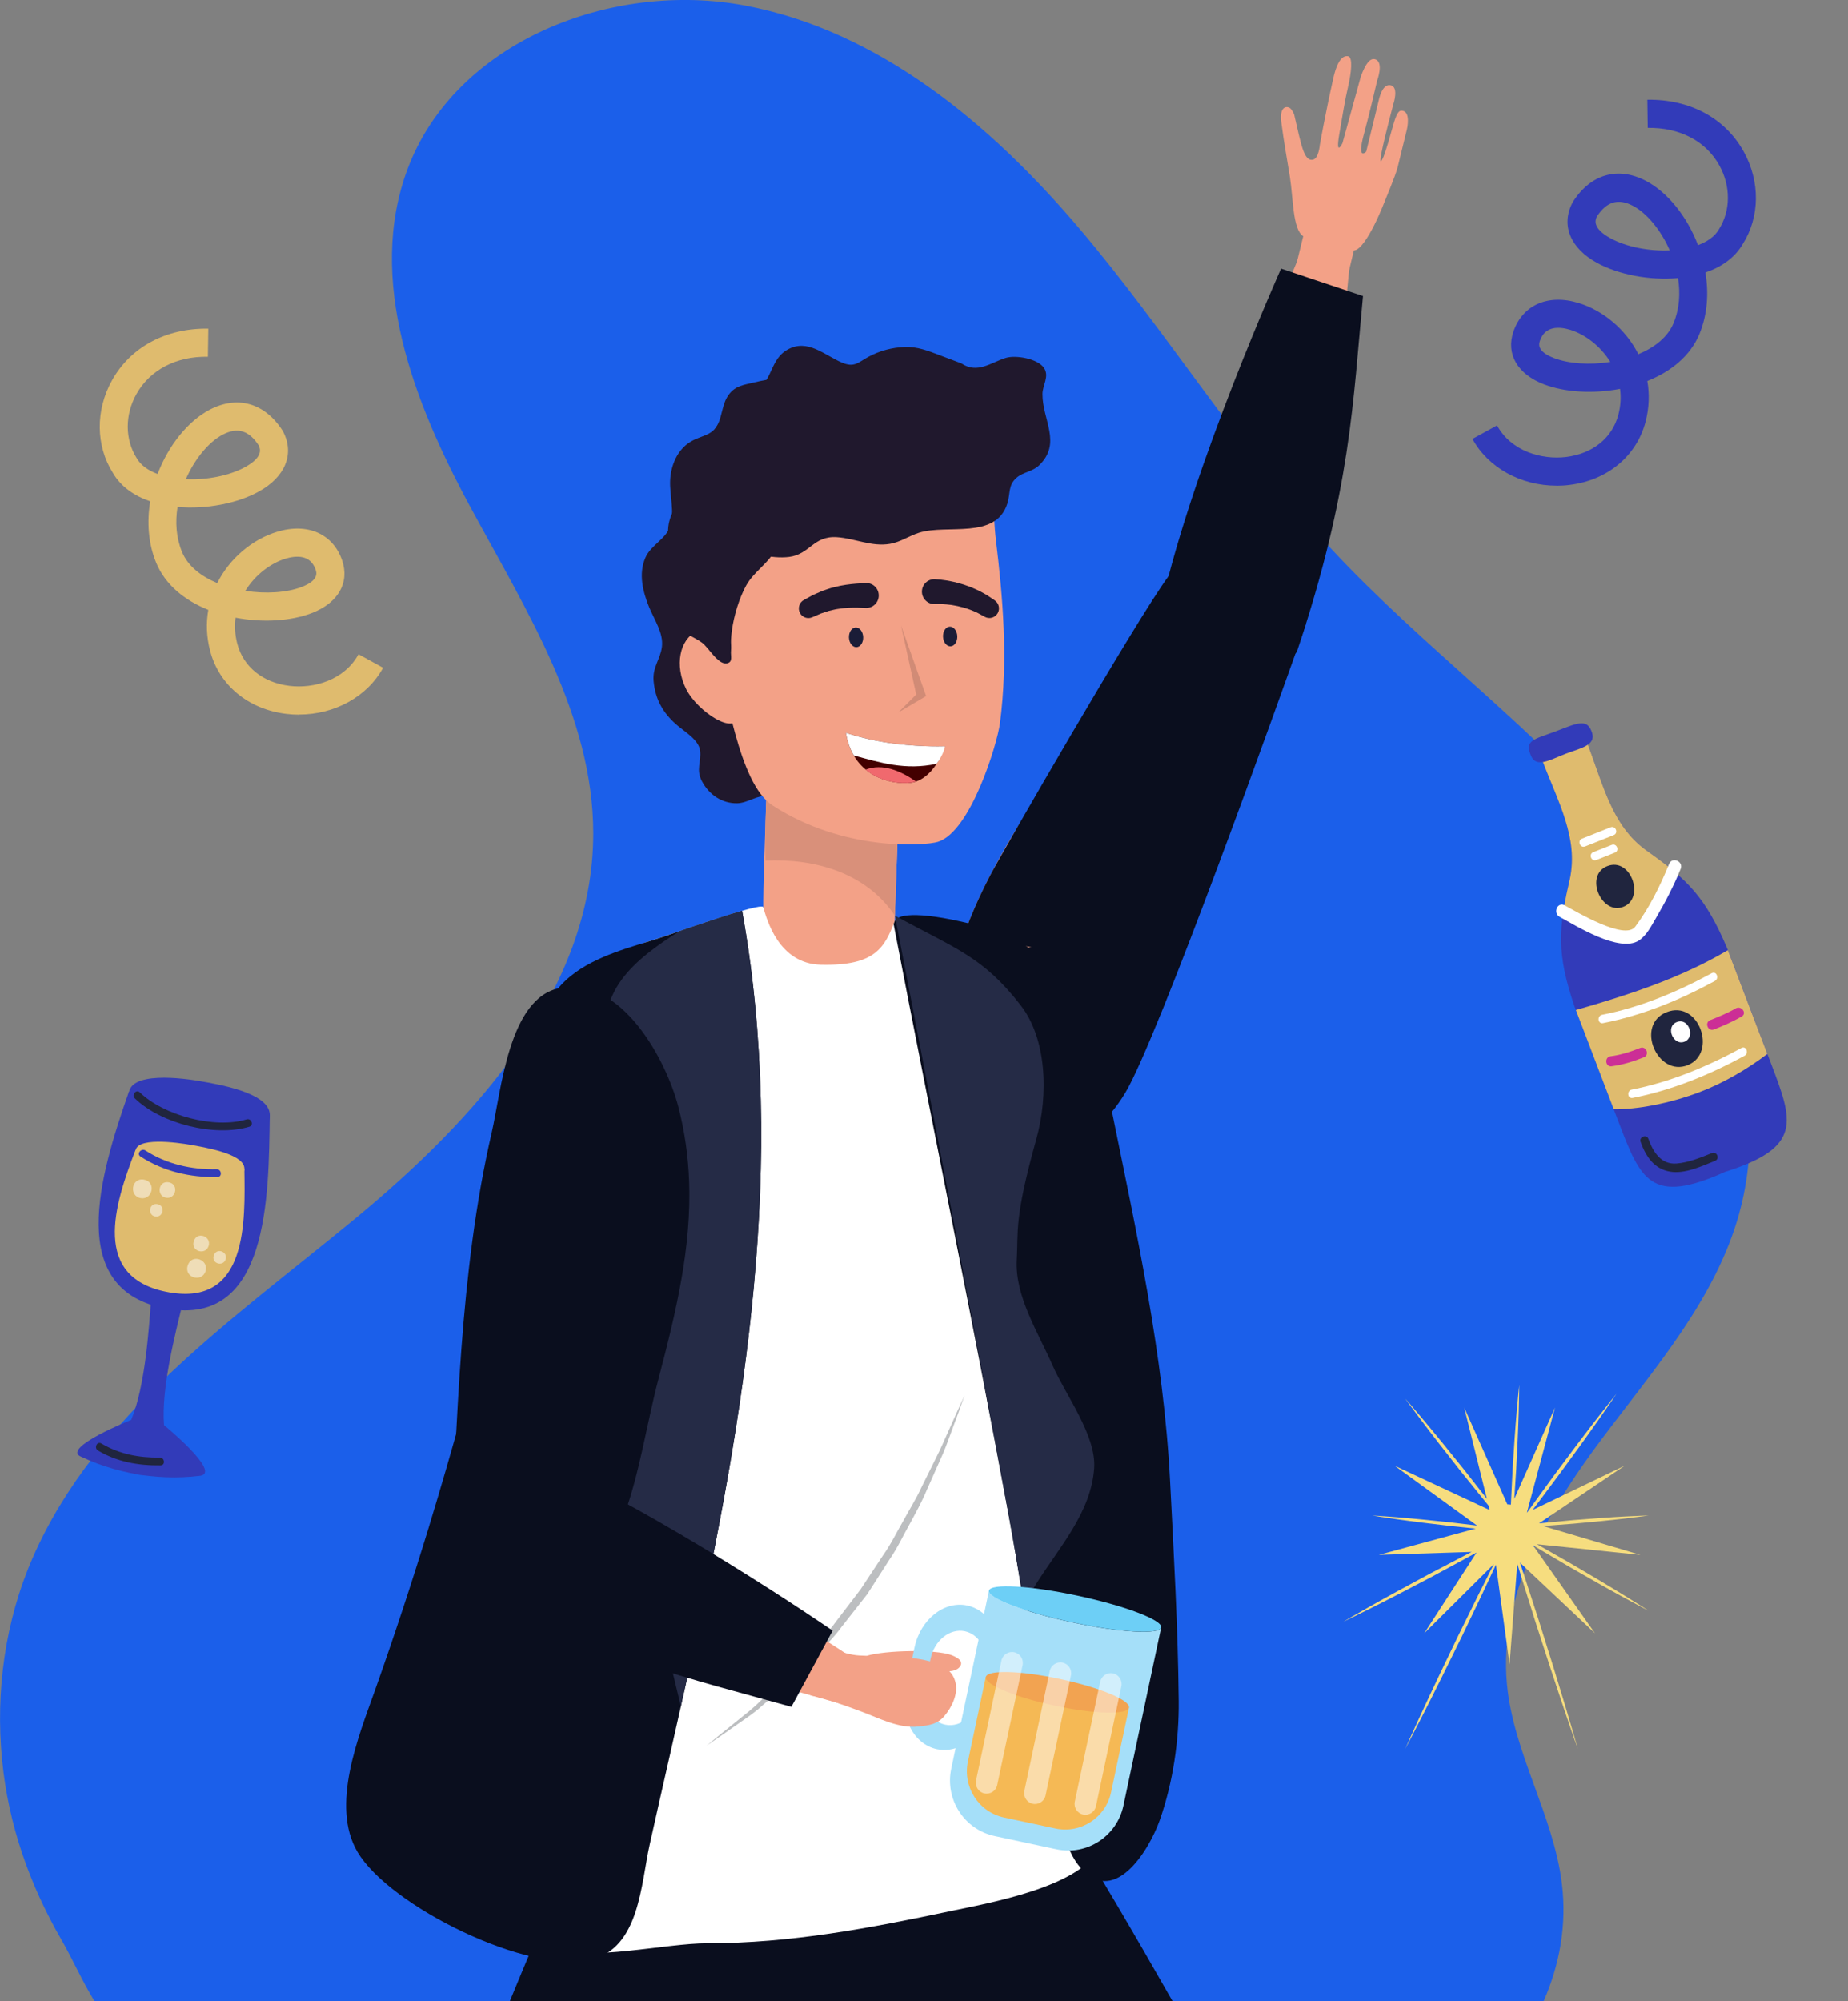 <svg width="315" height="341" viewBox="0 0 315 341" fill="none" xmlns="http://www.w3.org/2000/svg">
<rect x="0" y="0" width="315" height="341" fill="#808080" stroke="none"/>
<path d="M296.457 206.726C302.662 184.192 292.062 160.119 277.039 142.214C262.015 124.316 242.697 110.514 226.79 93.385C211.011 76.399 198.837 56.4 183.814 38.744C168.798 21.088 149.821 5.277 127.047 0.954C104.274 -3.369 77.568 7.115 69.461 28.83C62.438 47.654 70.537 68.572 80.097 86.249C89.656 103.926 101.132 121.909 101.125 142.001C101.118 168.716 80.909 190.866 60.286 207.852C39.664 224.838 16.342 240.863 5.614 265.334C0.863 276.174 -0.797 288.232 0.364 299.976C1.44 310.88 5.016 321.079 10.479 330.53C12.31 333.693 13.998 337.553 16.114 341H263.119C265.855 334.761 267.087 327.988 266.24 321.015C264.815 309.278 257.948 298.68 256.865 286.907C255.476 271.78 263.796 257.536 272.893 245.371C281.989 233.207 292.432 221.37 296.464 206.719L296.457 206.726Z" fill="#1B5FEA"/>
<g clip-path="url(#clip0_3438_1986)">
<path d="M272.733 269.344C271.184 268.43 269.531 267.455 267.88 266.48C266.214 265.529 264.546 264.579 262.985 263.686C262.645 263.49 262.308 263.301 261.978 263.118L279.621 264.937L263.007 260.016C263.182 260.004 263.352 259.995 263.529 259.98C265.029 259.866 266.629 259.743 268.229 259.62C269.827 259.47 271.424 259.32 272.925 259.179C274.423 259.041 275.816 258.865 277.013 258.737C279.407 258.458 280.998 258.224 280.998 258.224C280.998 258.224 279.39 258.262 276.984 258.393C275.782 258.471 274.377 258.531 272.879 258.65C271.378 258.763 269.778 258.887 268.176 259.01C266.578 259.16 264.981 259.31 263.481 259.453C263.092 259.489 262.713 259.528 262.342 259.566L276.931 249.743L261.247 257.28C261.492 256.959 261.737 256.634 261.987 256.301C263.177 254.711 264.444 253.013 265.714 251.317C266.96 249.605 268.205 247.892 269.375 246.288C270.546 244.684 271.599 243.158 272.522 241.866C274.348 239.266 275.525 237.505 275.525 237.505C275.525 237.505 274.187 239.15 272.243 241.663C271.279 242.926 270.133 244.382 268.946 245.976C267.756 247.565 266.489 249.261 265.219 250.957C263.973 252.67 262.728 254.382 261.558 255.989C261.125 256.581 260.713 257.159 260.312 257.723C260.302 257.713 260.29 257.706 260.281 257.696L265.063 239.829L258.125 255.386C258.229 253.787 258.338 252.101 258.448 250.408C258.537 248.611 258.625 246.811 258.71 245.125C258.795 243.439 258.826 241.861 258.88 240.512C258.96 237.812 258.965 236.007 258.965 236.007C258.965 236.007 258.763 237.8 258.535 240.492C258.433 241.84 258.285 243.41 258.178 245.096C258.069 246.779 257.952 248.577 257.836 250.374C257.746 252.174 257.658 253.971 257.576 255.657C257.564 255.902 257.554 256.136 257.544 256.376C257.345 256.347 257.144 256.33 256.935 256.327L249.583 239.825L253.453 255.384C253.313 255.202 253.174 255.021 253.029 254.837C251.9 253.398 250.695 251.867 249.494 250.33C248.268 248.814 247.044 247.297 245.895 245.875C244.75 244.452 243.64 243.153 242.71 242.023C240.831 239.781 239.537 238.318 239.537 238.318C239.537 238.318 240.673 239.904 242.438 242.239C243.329 243.397 244.347 244.769 245.478 246.206C246.607 247.643 247.809 249.177 249.013 250.71C250.239 252.227 251.465 253.744 252.613 255.166C252.999 255.643 253.376 256.102 253.745 256.55L253.929 257.288C253.929 257.288 253.924 257.292 253.92 257.295L237.721 249.743L251.773 259.939C250.392 259.774 248.957 259.603 247.508 259.428C245.813 259.254 244.118 259.078 242.528 258.916C240.94 258.749 239.452 258.642 238.177 258.524C235.628 258.316 233.924 258.224 233.924 258.224C233.924 258.224 235.606 258.512 238.138 258.867C239.406 259.034 240.882 259.257 242.467 259.443C244.055 259.634 245.745 259.835 247.437 260.036C248.828 260.178 250.205 260.321 251.54 260.459L235.028 264.937L250.856 264.431C250.365 264.683 249.867 264.937 249.355 265.205C247.593 266.127 245.713 267.109 243.834 268.091C241.967 269.1 240.1 270.106 238.352 271.05C236.602 271.991 234.99 272.912 233.596 273.681C230.821 275.239 228.995 276.321 228.995 276.321C228.995 276.321 230.916 275.413 233.759 273.986C235.174 273.263 236.842 272.443 238.602 271.521C240.365 270.6 242.244 269.617 244.123 268.635C245.99 267.629 247.855 266.623 249.605 265.677C250.329 265.287 251.021 264.905 251.693 264.533L242.768 278.302L254.636 266.514C253.842 268.091 252.956 269.85 252.011 271.724C250.909 273.962 249.734 276.347 248.556 278.732C247.406 281.13 246.255 283.529 245.177 285.774C244.094 288.022 243.13 290.141 242.28 291.943C240.603 295.564 239.53 297.998 239.53 297.998C239.53 297.998 240.782 295.649 242.594 292.093C243.489 290.31 244.56 288.242 245.658 286.004C246.76 283.766 247.935 281.381 249.11 278.996C250.261 276.599 251.412 274.202 252.49 271.954C253.393 270.031 254.238 268.227 254.995 266.615L257.316 283.575L258.632 266.424C258.834 267.082 259.038 267.755 259.246 268.439C260.045 270.984 260.895 273.696 261.745 276.413C262.621 279.117 263.498 281.824 264.321 284.359C265.163 286.889 265.95 289.25 266.625 291.275C267.991 295.317 268.95 297.998 268.95 297.998C268.95 297.998 268.181 295.257 266.957 291.171C266.336 289.129 265.61 286.749 264.833 284.199C264.034 281.655 263.184 278.94 262.335 276.226C261.458 273.522 260.579 270.815 259.759 268.28C259.528 267.588 259.302 266.913 259.081 266.25L271.871 278.299L261.329 263.33C261.329 263.33 261.332 263.323 261.334 263.321C261.783 263.592 262.24 263.867 262.713 264.146C264.262 265.06 265.913 266.035 267.567 267.007C269.232 267.958 270.9 268.909 272.461 269.801C274.022 270.696 275.503 271.487 276.761 272.189C279.286 273.57 280.995 274.446 280.995 274.446C280.995 274.446 279.385 273.398 276.933 271.889C275.702 271.146 274.28 270.254 272.728 269.342L272.733 269.344Z" fill="#F6DD7F"/>
</g>
<g clip-path="url(#clip1_3438_1986)">
<path d="M265.32 82.77C266.06 82.77 266.8 82.73 267.55 82.63C274 81.84 278.95 77.72 280.48 71.9C281.12 69.47 281.17 67.12 280.79 64.92C284.75 63.34 288.11 60.69 289.68 56.88C291.04 53.57 291.27 49.93 290.69 46.43C293.42 45.5 295.71 43.92 297.07 41.56C299.98 36.97 300.05 30.91 297.21 25.82C294.03 20.11 288.04 16.9 280.79 17L280.86 21.79C286.3 21.71 290.75 24.03 293.05 28.16C295.03 31.71 295.01 35.89 292.99 39.08C292.29 40.29 291.02 41.18 289.42 41.77C287.57 36.9 284.26 32.77 280.53 30.81C275.78 28.33 271.14 29.66 268.12 34.39L268.01 34.59C266.06 38.4 267.68 42.31 272.24 44.8C275.84 46.77 281.14 47.82 286.02 47.38C286.43 49.95 286.27 52.6 285.26 55.05C284.27 57.45 282.01 59.21 279.26 60.35C277.11 56.09 273.24 52.89 269.06 51.62C263.89 50.04 259.55 51.95 257.98 56.48C256.66 60.31 258.66 63.77 263.21 65.5C266.73 66.84 271.54 67.14 276.14 66.26C276.33 67.65 276.26 69.13 275.85 70.68C274.82 74.63 271.49 77.31 266.96 77.87C262.83 78.38 257.59 76.91 255.18 72.49L250.99 74.79C253.68 79.72 259.26 82.76 265.32 82.76V82.77ZM274.48 61.67C271.01 62.22 267.44 61.98 264.91 61.02C261.87 59.86 262.33 58.54 262.5 58.04C263.38 55.49 265.8 55.63 267.67 56.2C270.12 56.95 272.78 58.91 274.48 61.66V61.67ZM284.61 42.66C281.1 42.82 277.24 42.09 274.52 40.6C271.41 38.9 271.9 37.5 272.2 36.89C273.87 34.34 275.82 33.76 278.32 35.06C280.67 36.29 283.08 39.16 284.61 42.66Z" fill="#323BB9"/>
</g>
<g clip-path="url(#clip2_3438_1986)">
<path d="M21.982 186.002C16.929 200.426 11.105 219.964 28.485 223.001C45.813 226.031 45.786 203.89 45.984 190.124" fill="#323BB9"/>
<path d="M31.109 222.207C29.943 226.981 27.445 236.655 27.965 242.828C27.965 242.828 37.732 250.815 34.187 251.45C30.019 251.959 26.539 251.733 22.552 251.097L24.93 251.474C20.943 250.838 17.583 249.968 13.782 248.191C10.412 246.694 22.368 241.933 22.368 241.933C24.77 236.229 25.395 226.243 25.768 221.34" fill="#323BB9"/>
<path d="M34.016 184.202C31.788 183.818 21.442 182.256 21.987 186.819C22.499 191.102 34.686 192.023 38.58 192.688C41.638 193.212 46.509 192.778 45.951 189.565C45.351 186.131 37.352 184.775 34.016 184.202Z" fill="#323BB9"/>
<path d="M22.997 187.158C27.398 191.442 36.585 193.782 42.502 191.981C43.319 191.732 42.852 190.484 42.034 190.733C36.571 192.393 27.877 190.059 23.845 186.134C23.227 185.534 22.384 186.562 22.992 187.157L22.997 187.158Z" fill="#20253E"/>
<path d="M16.709 247.155C19.988 249.099 23.602 249.73 27.373 249.68C28.226 249.666 28.093 248.339 27.244 248.353C23.701 248.4 20.353 247.773 17.271 245.947C16.533 245.51 15.98 246.724 16.709 247.155Z" fill="#20253E"/>
<path d="M23.096 195.968C19.505 205.265 15.429 217.871 28.864 220.215C42.261 222.549 41.782 208.121 41.651 199.154" fill="#DFBB6E"/>
<path d="M32.319 195.044C30.595 194.749 22.605 193.515 23.117 196.498C23.6 199.3 32.996 200.152 36.006 200.669C38.372 201.074 42.111 200.896 41.612 198.788C41.081 196.537 34.897 195.485 32.314 195.043" fill="#DFBB6E"/>
<path d="M23.945 197.056C27.851 199.596 32.441 200.657 37.067 200.559C37.92 200.541 37.787 199.214 36.933 199.232C32.7 199.326 28.381 198.362 24.798 196.033C24.085 195.573 23.228 196.592 23.945 197.056Z" fill="#323BB9"/>
<g opacity="0.5">
<path d="M24.528 200.999C22.387 200.63 21.953 203.825 24.009 204.156C26.016 204.485 26.693 201.37 24.528 200.999Z" fill="white"/>
<path d="M28.757 201.454C26.976 201.147 26.614 203.807 28.328 204.087C30.005 204.359 30.567 201.767 28.757 201.454Z" fill="white"/>
<path d="M26.823 205.178C25.397 204.933 25.106 207.063 26.48 207.286C27.82 207.502 28.272 205.428 26.823 205.178Z" fill="white"/>
</g>
<g opacity="0.5">
<path d="M32 215.647C31.344 217.729 34.427 218.599 35.041 216.598C35.642 214.639 32.667 213.541 32 215.647Z" fill="white"/>
<path d="M33.036 211.498C32.485 213.231 35.058 213.958 35.567 212.291C36.069 210.662 33.588 209.741 33.036 211.498Z" fill="white"/>
<path d="M36.439 213.938C35.998 215.323 38.056 215.906 38.465 214.569C38.867 213.265 36.886 212.53 36.439 213.938Z" fill="white"/>
</g>
</g>
<g clip-path="url(#clip3_3438_1986)">
<path d="M50.97 121.77C50.23 121.77 49.49 121.72 48.75 121.63C42.3 120.84 37.34 116.73 35.82 110.9C35.18 108.47 35.12 106.12 35.51 103.92C31.55 102.34 28.19 99.69 26.62 95.88C25.26 92.57 25.03 88.93 25.61 85.43C22.88 84.5 20.59 82.92 19.23 80.56C16.33 75.97 16.25 69.91 19.09 64.82C22.27 59.11 28.31 55.89 35.51 56L35.44 60.79C30.04 60.68 25.56 63.03 23.25 67.16C21.27 70.71 21.29 74.89 23.31 78.08C24 79.29 25.28 80.18 26.87 80.77C28.72 75.9 32.03 71.77 35.75 69.81C40.5 67.33 45.14 68.67 48.17 73.39L48.28 73.59C50.23 77.4 48.61 81.31 44.05 83.8C40.45 85.77 35.16 86.82 30.27 86.38C29.86 88.95 30.02 91.6 31.03 94.05C32.02 96.45 34.28 98.21 37.03 99.35C39.18 95.09 43.05 91.89 47.23 90.62C52.4 89.04 56.75 90.95 58.31 95.47C59.63 99.3 57.63 102.76 53.08 104.49C49.56 105.83 44.76 106.13 40.15 105.25C39.97 106.64 40.04 108.12 40.44 109.67C41.47 113.62 44.8 116.31 49.33 116.86C53.46 117.37 58.7 115.9 61.11 111.48L65.3 113.78C62.61 118.71 57.03 121.75 50.97 121.75V121.77ZM41.81 100.67C45.28 101.22 48.85 100.99 51.38 100.03C54.42 98.87 53.96 97.55 53.79 97.05C52.91 94.5 50.49 94.64 48.62 95.21C46.18 95.96 43.51 97.92 41.82 100.67H41.81ZM31.68 81.66C35.2 81.81 39.05 81.09 41.77 79.6C44.88 77.9 44.39 76.5 44.09 75.89C42.42 73.33 40.47 72.76 37.97 74.06C35.62 75.29 33.21 78.16 31.68 81.66Z" fill="#DFBB6E"/>
</g>
<g clip-path="url(#clip4_3438_1986)">
<path d="M162.891 137.754C157.542 139.565 152.237 141.782 146.542 142.129C144.226 142.272 140.887 142.704 138.688 141.824C135.722 140.638 134.171 136.048 130.92 135.631C129.104 135.399 127.458 136.846 125.615 136.871C123.076 136.903 120.892 135.439 119.67 133.163C118.556 131.095 119.586 129.81 119.326 127.87C119.076 126.004 116.632 124.636 115.295 123.462C113.015 121.458 111.693 119.17 111.413 116.037C111.2 113.66 112.557 112.388 112.831 110.221C113.126 107.894 111.531 105.584 110.68 103.528C109.583 100.876 108.81 97.802 110.007 95.043C110.974 92.817 113.59 91.843 114.274 89.575C114.998 87.186 114.117 84.297 114.233 81.854C114.353 79.282 115.459 76.635 117.702 75.276C119.54 74.162 121.383 74.288 122.362 72.279C123.164 70.629 123.1 68.679 124.288 67.153C125.407 65.714 126.786 65.585 128.496 65.176C131.394 64.483 134.085 64.032 136.892 65.381C139.351 66.559 141.615 68.396 143.797 70.023C146.138 71.768 148.677 73.112 151.094 74.746C155.471 77.702 159.196 82.13 160.229 87.484C160.727 90.066 160.685 93.142 159.741 95.583C158.948 97.629 157.665 99.451 156.914 101.526C155.776 104.672 155.741 107.377 157.616 110.214C158.961 112.25 161.397 113.939 161.839 116.392C162.217 118.48 161.09 121.665 160.079 123.465C159.014 125.356 156.953 125.24 155.864 126.81" fill="#20182D"/>
<path d="M144.814 341C158.628 316.249 169.609 295.173 170.018 290.043C171.145 275.922 139.063 254.057 128.838 265.176C116.087 279.043 110.235 287.632 105.477 298.077C98.808 312.726 93.128 327.249 88.289 341H144.814Z" fill="#F3A187"/>
<path d="M146.785 341C159.73 316.345 169.857 295.7 170.252 290.73C171.378 276.609 137.851 253.929 127.629 265.047C114.877 278.914 110.237 287.632 105.48 298.079C98.727 312.91 92.49 327.404 86.895 341.002H146.785V341Z" fill="#0A0E1E"/>
<path d="M201.58 100.36C198.285 104.645 198.218 105.648 194.916 110.69C181.541 131.102 176.933 133.535 168.818 149.091C157.765 170.285 160.662 183.181 171.868 192.265C183.994 202.097 196.454 172.755 205.567 146.52C207.505 140.941 206.539 139.763 217.735 108.202C217.735 108.2 208.163 101.398 201.582 100.36H201.58Z" fill="#F3A187"/>
<path d="M216.577 110.823C214.928 114.015 204.255 113.537 201.109 109.24C198.474 105.638 199.321 103.592 199.318 103.597C204.782 79.692 214.423 60.931 221.288 44.054C228.041 27.46 230.418 41.157 230.418 41.157C228.578 61.086 226.848 80.187 216.575 110.823H216.577Z" fill="#F3A187"/>
<path d="M221.136 44.359L222.142 40.25C220.326 39.099 220.449 33.796 219.865 30.13C219.259 26.326 218.947 24.913 218.405 20.843C218.086 18.445 219.055 17.984 219.809 18.378C220.204 18.588 220.587 19.485 220.587 19.485C221.757 24.413 222.218 27.677 223.874 27.186C224.78 26.918 224.969 24.716 224.969 24.716C224.969 24.716 225.808 19.865 227.268 13.339C227.994 10.09 228.988 9.432 229.8 9.592C230.622 9.752 230.337 12.415 229.793 14.737C229.248 17.059 228.86 19.569 228.298 22.796C227.582 26.91 228.824 24.408 228.824 24.408L231.962 13.026C232.776 10.839 233.559 9.769 234.501 10.144C235.89 10.694 234.73 13.78 234.73 13.78C234.73 13.78 233.495 19.167 232.521 22.722C231.186 27.593 232.877 25.833 232.877 25.833L234.987 17.219C235.603 14.419 236.651 14.471 237.011 14.532C238.518 14.791 237.495 17.769 237.495 17.769C237.495 17.769 235.998 23.373 235.478 26.055C234.96 28.737 235.782 26.809 235.782 26.809C235.782 26.809 236.185 26.018 237.453 21.413C237.929 19.687 238.363 18.896 238.783 18.869C240.623 18.755 239.811 22.069 239.811 22.069C239.811 22.069 239.568 23.062 238.219 28.562C237.909 29.822 236.047 34.279 236.047 34.279C236.047 34.279 232.897 42.565 230.772 42.673L228.541 51.95" fill="#F3A187"/>
<path d="M168.817 149.091C170.723 145.438 193.611 105.742 199.191 98.164C208.757 101.741 214.254 100.703 222.579 106.378C218.187 118.922 197.284 177.156 191.798 186.228C185.953 195.89 178.02 197.255 171.864 192.266C160.658 183.181 157.76 170.285 168.817 149.091Z" fill="#0A0E1E"/>
<path d="M179.441 243.296C178.693 254.873 175.505 298.306 170.539 301.383C164.501 305.128 152.544 309.331 145.806 309.331C127.833 309.331 96.458 331.112 97.942 309.762C100.629 271.129 95.226 241.963 95.793 226.791C97.199 189.243 91.433 164.96 115.871 160.503C128.964 158.464 128.898 157.473 142.118 157.473C153.795 157.473 164.54 159.14 176.084 161.459C175.54 161.321 175.15 161.459 174.919 161.874C184.275 169.134 182.221 182.545 182.221 193.318C182.221 207.188 181.276 220.862 180.074 234.584C179.821 237.464 179.63 240.373 179.441 243.294V243.296Z" fill="#F3A187"/>
<path d="M140.471 341H199.875C187.209 318.719 175.294 299.011 169.395 292.609C159.89 282.292 125.71 315.39 133.235 328.498C135.741 332.862 138.148 337.018 140.471 341Z" fill="#0A0E1E"/>
<path d="M116.926 117.351C118.87 121.29 125.59 125.612 125.799 121.815C125.926 119.493 125.18 114.617 123.235 110.677C121.291 106.738 121.716 106.08 118.759 107.551C115.802 109.023 114.983 113.411 116.926 117.348V117.351Z" fill="#F3A187"/>
<path d="M130.436 127.466C127.989 119.912 153.471 129.325 153.471 129.325L152.384 160.498C152.384 160.498 143.06 174.831 130.436 158.61C129.329 157.185 131.351 130.284 130.436 127.466Z" fill="#F3A187"/>
<path d="M132.085 127.022C130.848 128.378 130.281 138.298 130.47 146.646C138.872 146.249 147.629 148.704 152.538 156.029L153.468 129.325C153.468 129.325 137.127 121.49 132.085 127.022Z" fill="#D9907A"/>
<path d="M159.883 143.441C157.66 144.129 143.838 145.139 131.658 137.223C125.814 133.424 123.924 117.496 121.63 110.123C120.158 105.389 119.873 102.833 119.844 97.925C119.809 92.373 120.631 86.478 122.452 81.232C123.242 78.95 124.68 76.985 126.113 75.072C127.072 73.792 128.073 72.459 129.56 71.778C130.878 71.177 132.412 71.068 133.815 70.767C136.406 70.213 138.975 69.651 141.598 69.259C147.075 68.44 152.944 69.434 158.151 71.394C162.682 73.1 166.083 74.783 167.899 79.563C169.798 84.565 169.133 86.841 169.771 92.131C170.892 101.448 171.901 112.171 170.441 123.28C169.992 126.697 165.475 141.703 159.883 143.438V143.441Z" fill="#F3A187"/>
<path d="M161.087 127.151C161.087 127.151 159.215 133.277 154.735 133.42C150.254 133.565 145.197 131.241 144.187 124.855C144.187 124.855 147.798 126.162 152.713 126.741C157.625 127.323 161.09 127.151 161.09 127.151H161.087Z" fill="#430000"/>
<path d="M156.124 133.146C155.677 133.301 155.201 133.405 154.688 133.422C152.22 133.503 149.58 132.828 147.533 131.142C150.411 130.01 153.515 131.339 156.126 133.148L156.124 133.146Z" fill="#F0696E"/>
<path d="M145.529 128.721C144.898 127.644 144.425 126.367 144.187 124.855C144.187 124.855 147.798 126.162 152.711 126.741C157.623 127.323 161.087 127.151 161.087 127.151C161.087 127.151 160.918 128.442 159.647 130.141C154.342 131.297 149.997 129.939 145.529 128.721Z" fill="white"/>
<path d="M144.705 108.648C144.746 109.573 145.323 110.298 145.993 110.268C146.663 110.239 147.175 109.464 147.134 108.54C147.094 107.616 146.515 106.891 145.845 106.92C145.176 106.95 144.663 107.724 144.705 108.648Z" fill="#1A1C37"/>
<path d="M160.744 108.503C160.785 109.428 161.362 110.153 162.032 110.123C162.702 110.094 163.212 109.319 163.173 108.395C163.133 107.47 162.554 106.746 161.885 106.775C161.215 106.805 160.702 107.579 160.744 108.503Z" fill="#1A1C37"/>
<path d="M127.171 99.791C128.405 97.52 130.785 96.123 132.063 93.884C134.318 89.94 131.771 82.855 129.053 79.743C125.546 75.73 117.052 77.086 116.301 82.864C115.94 85.64 113.963 87.4 113.882 90.28C113.823 92.393 115.332 93.948 115.513 95.913C115.741 98.376 115.005 101.228 114.76 103.691C114.672 104.586 114.669 105.533 115.155 106.299C116.166 107.892 118.227 108.446 119.677 109.516C120.781 110.332 122.403 113.325 123.905 113.022C124.989 112.803 124.504 111.765 124.602 110.887C124.673 110.271 124.57 109.625 124.602 109.004C124.629 108.513 124.675 108.003 124.746 107.485C125.097 104.862 125.981 101.975 127.168 99.791H127.171Z" fill="#20182D"/>
<path d="M153.584 106.57L156.17 118.337L153.12 121.389L157.863 118.601L153.584 106.57Z" fill="#D18B76"/>
<path d="M147.565 99.352C147.565 99.352 147.406 99.359 147.129 99.374C146.837 99.391 146.422 99.418 145.924 99.451C144.898 99.537 143.509 99.692 142.145 100.067C141.458 100.212 140.801 100.486 140.175 100.683C139.569 100.937 139.007 101.184 138.531 101.401C137.618 101.903 137.007 102.239 137.007 102.239C136.217 102.673 135.928 103.669 136.359 104.465C136.767 105.212 137.667 105.513 138.428 105.185L138.585 105.116C138.585 105.116 139.112 104.889 139.905 104.544C140.31 104.411 140.786 104.255 141.291 104.088C141.816 103.984 142.354 103.804 142.921 103.745C144.032 103.545 145.185 103.528 146.056 103.535C146.508 103.548 146.886 103.56 147.148 103.568C147.425 103.58 147.585 103.587 147.585 103.587C148.75 103.637 149.732 102.727 149.781 101.558C149.83 100.387 148.925 99.399 147.762 99.352C147.698 99.35 147.632 99.35 147.568 99.352H147.558H147.565Z" fill="#20182D"/>
<path d="M159.288 102.932C159.288 102.932 159.443 102.932 159.713 102.927C159.848 102.927 160.012 102.922 160.201 102.919C160.353 102.927 160.528 102.934 160.714 102.944C161.075 102.944 161.578 103.02 162.086 103.07C162.594 103.168 163.148 103.232 163.678 103.385C164.223 103.501 164.743 103.681 165.234 103.846C165.727 104.009 166.149 104.228 166.534 104.381C167.255 104.758 167.732 105.029 167.732 105.029L167.847 105.096C168.634 105.54 169.628 105.259 170.07 104.467C170.482 103.733 170.266 102.813 169.599 102.332C169.599 102.332 169.039 101.928 168.166 101.366C167.714 101.127 167.197 100.802 166.613 100.54C166.029 100.276 165.403 99.993 164.755 99.783C164.117 99.537 163.455 99.384 162.836 99.207C162.201 99.078 161.644 98.938 161.08 98.874C160.807 98.837 160.559 98.805 160.339 98.775C160.152 98.76 159.988 98.746 159.853 98.736C159.583 98.713 159.431 98.699 159.431 98.699C158.27 98.603 157.249 99.47 157.154 100.636C157.058 101.805 157.922 102.828 159.082 102.924C159.149 102.929 159.225 102.932 159.291 102.932H159.288Z" fill="#20182D"/>
<path d="M119.632 82.297C119.561 81.442 119.544 80.547 119.576 79.6C119.696 75.949 122.79 70.794 125.727 68.733C127.656 67.38 128.834 67.36 130.294 65.292C131.702 63.292 131.896 60.872 134.256 59.558C137.65 57.667 140.496 60.494 143.472 61.767C145.644 62.696 146.272 61.744 148.043 60.79C149.938 59.77 152.033 59.205 154.212 59.126C156.379 59.047 158.14 59.752 160.155 60.517C160.795 60.758 164.441 62.136 163.872 61.917C166.613 63.758 168.882 61.767 171.454 60.98C173.118 60.472 176.845 61.079 177.946 62.681C178.925 64.101 177.703 65.662 177.696 67.129C177.672 71.564 181.043 75.505 177.127 79.292C176.013 80.369 174.381 80.446 173.292 81.4C171.795 82.711 172.261 84.06 171.702 85.823C169.729 92.013 161.428 89.279 156.666 90.775C154.943 91.315 153.513 92.365 151.694 92.674C148.537 93.209 145.727 91.734 142.643 91.537C138.616 91.276 138.05 94.451 134.516 94.9C131.538 95.277 127.266 94.269 124.942 92.314C121.517 89.437 119.973 86.33 119.637 82.297H119.632Z" fill="#20182D"/>
<path d="M90.927 226.335C90.993 225.655 91.064 224.975 91.138 224.294C92.662 210.531 92.566 196.654 93.736 182.863C94.161 177.854 93.856 172.484 97.468 168.707C101.33 164.667 105.563 161.935 110.929 160.311C114.502 159.231 129.812 153.625 130.092 154.581C130.698 156.652 132.705 164.213 139.909 164.386C149.223 164.61 150.777 161.44 152.504 156.973C153.041 155.582 162.118 157.36 163.18 157.72C167.202 159.083 171.454 162.552 174.963 164.943C175.139 167.497 178.02 170.813 179.47 173.16C185.423 182.789 187.344 192.704 187.344 203.85C187.344 219.386 187.329 234.922 187.344 250.458C187.358 264.399 185.97 278.32 186.642 292.303C186.897 297.609 189.891 309.883 187.378 314.912C184.048 321.574 168.487 324.268 162.068 325.624C148.242 328.543 134.796 331.112 120.594 331.114C113.319 331.114 100.7 334.282 94.058 331.915C83.946 328.314 87.977 315.442 86.728 307.531C84.559 293.817 88.353 279.016 89.266 265.183C90.12 252.216 89.678 239.295 90.929 226.335H90.927Z" fill="white"/>
<path d="M73.096 260.198C77.027 247.349 80.592 234.387 83.858 221.353C86.447 211.021 85.622 200.859 88.643 190.683C90.532 184.32 91.025 172.657 95.754 167.709C99.615 163.668 105.566 161.933 110.932 160.311C113.432 159.556 121.669 156.588 126.493 155.198C134.2 197.945 126.972 241.117 117.785 283.002C115.501 293.418 113.086 303.804 110.765 314.21C109.236 321.061 109.028 331.881 100.801 333.895C90.103 336.51 66.383 324.781 60.938 315.556C56.284 307.672 61.127 295.866 63.924 288.001C67.193 278.806 70.243 269.532 73.099 260.201L73.096 260.198Z" fill="#0A0E1E"/>
<path d="M103.085 252.317C100.859 248.03 97.299 242.532 100.761 237.932C103.112 234.809 105.931 232.077 108.387 229.04C111.714 224.928 114.506 220.83 115.773 215.624C118.945 202.573 107.133 190.55 103.872 178.8C101.181 169.102 108.264 163.432 115.785 158.691C119.215 157.52 123.506 156.056 126.493 155.198C134.2 197.945 126.971 241.117 117.785 283.002C117.218 285.586 116.629 288.164 116.05 290.745C112.956 277.522 109.356 264.402 103.085 252.319V252.317Z" fill="#252B46"/>
<path d="M183.698 317.644C182.447 315.997 181.426 313.428 180.673 309.647C177.284 292.624 175.093 275.296 171.942 258.211C165.737 224.561 158.788 191.055 152.315 157.456C152.379 157.296 152.443 157.138 152.507 156.973C153.012 155.664 157.147 155.198 167.349 157.9C182.807 161.99 186.866 176.281 189.393 188.696C193.679 209.759 198.349 230.835 199.446 252.371C200.079 264.781 200.798 277.433 200.92 289.831C200.989 296.583 199.939 303.742 197.679 310.159C195.868 315.302 189.663 325.496 183.698 317.649V317.644Z" fill="#0A0E1E"/>
<path d="M174.016 171.346C178.346 176.929 178.815 186.344 176.619 194.201C172.845 207.701 173.589 209.801 173.314 214.66C172.963 220.873 176.972 227.058 179.455 232.731C181.627 237.691 186.897 244.591 186.507 250.18C185.977 257.723 180.528 263.675 176.666 269.813C175.939 270.969 175.23 272.13 174.521 273.294C173.706 268.255 172.87 263.221 171.945 258.209C165.945 225.673 158.83 188.506 152.541 156.026C162.893 161.677 167.518 162.961 174.018 171.343L174.016 171.346Z" fill="#252B46"/>
<path d="M164.449 237.695C164.449 237.695 163.958 238.77 163.095 240.651C162.673 241.595 162.16 242.739 161.571 244.053C160.977 245.365 160.344 246.866 159.537 248.434C158.754 250.017 157.905 251.73 157.01 253.542C156.168 255.381 155.022 257.186 153.974 259.123C152.863 261.024 151.884 263.092 150.542 264.978C149.268 266.904 147.978 268.864 146.685 270.819C145.261 272.68 143.838 274.544 142.437 276.378C141.105 278.271 139.456 279.846 137.999 281.491C136.482 283.078 135.165 284.767 133.631 286.079C132.159 287.457 130.765 288.761 129.479 289.964C128.226 291.209 126.93 292.175 125.821 293.082C124.705 293.982 123.73 294.766 122.928 295.412C121.331 296.721 120.418 297.468 120.418 297.468C120.418 297.468 121.39 296.8 123.088 295.634C123.934 295.04 124.962 294.322 126.14 293.497C127.318 292.668 128.689 291.783 129.99 290.57C131.334 289.412 132.792 288.157 134.335 286.828C135.937 285.561 137.348 283.931 138.889 282.326C140.386 280.682 142.079 279.107 143.451 277.211C144.893 275.372 146.361 273.506 147.825 271.637C149.109 269.638 150.39 267.641 151.651 265.674C152.983 263.748 153.942 261.648 155.039 259.715C156.092 257.758 157.147 255.884 157.925 253.993C158.754 252.132 159.537 250.372 160.258 248.75C161.021 247.142 161.549 245.604 162.052 244.255C162.552 242.904 162.987 241.726 163.345 240.757C164.047 238.81 164.447 237.698 164.447 237.698L164.449 237.695Z" fill="#BCBEC0"/>
<path d="M232.33 50.439C230.619 68.267 230.293 83.525 221.082 110.983C219.433 114.176 204.255 113.535 201.109 109.238C198.474 105.636 198.049 102.791 198.047 102.796C203.514 78.89 218.246 46.048 218.366 45.77L232.327 50.439H232.33Z" fill="#0A0E1E"/>
<path d="M147.732 282.142C150.952 281.18 159.432 281.027 162.096 281.996C162.879 282.28 164.314 282.938 163.669 283.917C163.058 284.841 161.704 284.836 160.752 284.74C159.569 284.622 158.457 284.545 157.253 284.572C156.379 284.592 155.508 284.839 154.654 284.784C153.71 284.723 152.696 284.55 151.801 284.984" fill="#F3A187"/>
<path d="M182.771 276.44C190.878 278.173 197.662 278.565 197.93 277.312L191.499 307.655C190.392 312.879 185.278 316.214 180.077 315.102L169.555 312.851C164.356 311.74 161.036 306.602 162.145 301.376L168.576 271.033C168.311 272.286 174.666 274.706 182.771 276.44Z" fill="#A5DFF9"/>
<path d="M192.448 290.974L189.398 305.367C188.478 309.713 184.226 312.486 179.9 311.559L171.15 309.688C166.824 308.764 164.066 304.489 164.987 300.145L168.036 285.753L192.448 290.974Z" fill="#F5B955"/>
<path d="M168.573 271.031C168.308 272.283 174.663 274.704 182.768 276.437C190.875 278.17 197.659 278.562 197.927 277.31C198.192 276.057 191.837 273.636 183.73 271.903C175.623 270.168 168.838 269.778 168.573 271.031Z" fill="#6DCFF6"/>
<path d="M168.036 285.753C167.771 287.003 173.022 289.187 179.762 290.632C186.502 292.074 192.183 292.227 192.448 290.977C192.713 289.725 187.464 287.541 180.721 286.098C173.981 284.656 168.301 284.501 168.036 285.753Z" fill="#F2A351"/>
<path opacity="0.5" d="M183.209 306.984C182.996 307.987 183.631 308.971 184.63 309.185C185.626 309.397 186.608 308.759 186.819 307.758L191.147 287.341C191.358 286.337 190.722 285.354 189.726 285.139C188.73 284.927 187.749 285.566 187.538 286.567L183.209 306.986V306.984Z" fill="white"/>
<path opacity="0.5" d="M174.614 305.148C174.401 306.148 175.039 307.135 176.035 307.349C177.031 307.561 178.013 306.923 178.224 305.922L182.552 285.502C182.763 284.501 182.128 283.515 181.131 283.303C180.135 283.091 179.154 283.729 178.943 284.73L174.614 305.15V305.148Z" fill="white"/>
<path opacity="0.5" d="M166.372 303.382C166.159 304.383 166.797 305.369 167.793 305.584C168.789 305.796 169.771 305.157 169.982 304.156L174.31 283.737C174.523 282.733 173.885 281.749 172.889 281.535C171.893 281.321 170.912 281.962 170.698 282.962L166.37 303.382H166.372Z" fill="white"/>
<path d="M164.881 273.57C166.365 273.888 167.626 274.731 168.571 275.917L167.57 280.638C166.966 279.272 165.877 278.256 164.483 277.958C161.912 277.408 159.289 279.496 158.626 282.625L157.652 287.22C156.99 290.348 158.535 293.329 161.109 293.878C162.505 294.177 163.911 293.694 165.016 292.695L164.014 297.416C162.672 298.111 161.178 298.365 159.694 298.05C155.741 297.204 153.361 292.619 154.379 287.811L155.876 280.746C156.894 275.936 160.925 272.724 164.881 273.57Z" fill="#A5DFF9"/>
<path d="M142.263 281.215C143.652 281.513 144.996 282.001 146.41 282.083C150.573 282.324 155.211 282.036 159.181 283.286C160.935 283.838 162.41 284.775 162.869 286.695C163.337 288.645 162.248 290.889 161.024 292.345C159.775 293.832 158.433 293.98 156.597 294.187C153.199 294.569 149.889 292.777 146.795 291.633C143.939 290.58 141.1 289.535 138.126 288.86" fill="#F3A187"/>
<path d="M78.512 264.621C75.675 262.427 78.024 251.954 82.789 249.603C86.783 247.63 88.636 248.828 88.631 248.826C111.087 258.443 127.772 271.285 143.095 281.047C158.163 290.649 144.324 290.588 144.324 290.588C125.122 285.258 106.712 280.179 78.512 264.619V264.621Z" fill="#F3A187"/>
<path d="M117.459 201.173C117.896 212.51 115.26 223.476 112.252 234.93C110.186 242.791 109.097 250.828 106.3 258.463C96.119 257.726 86.224 270.195 76.649 267.096C77.972 242.537 78.269 216.992 83.807 193.013C85.436 185.962 86.7 169.938 95.467 168.35C105.966 166.447 113.565 180.575 115.641 188.637C116.738 192.892 117.299 197.056 117.459 201.17V201.173Z" fill="#0A0E1E"/>
<path d="M134.894 290.842C117.728 286.007 102.837 282.995 77.559 269.049C74.723 266.855 78.023 251.957 82.788 249.603C86.782 247.631 89.643 247.712 89.638 247.709C112.094 257.329 141.676 277.687 141.929 277.855L134.894 290.842Z" fill="#0A0E1E"/>
</g>
<g clip-path="url(#clip5_3438_1986)">
<path d="M270.563 126.638C273.306 133.834 274.766 140.607 280.504 144.832C287.677 149.879 290.683 152.854 294.37 161.524C296.963 168.321 299.402 174.721 301.838 181.116C305.647 191.113 307.333 195.529 293.822 199.747L294.222 199.596C281.333 205.453 279.648 201.036 275.839 191.04C273.4 184.64 270.957 178.243 268.368 171.443C265.341 162.522 265.607 158.298 267.593 149.752C269.058 142.779 265.638 136.759 262.891 129.559" fill="#323BB9"/>
<path d="M279.645 194.578C280.526 197.02 281.928 199.173 284.644 199.633C287.211 200.068 290.016 198.714 292.327 197.8C293.184 197.46 292.658 196.131 291.801 196.471C289.847 197.244 287.873 198.087 285.757 198.256C283.106 198.46 281.764 196.248 280.969 194.054C280.66 193.186 279.331 193.712 279.641 194.581L279.645 194.578Z" fill="#20253E"/>
<path d="M289.783 186.049C293.708 184.559 297.771 182.22 301.248 179.58C299.052 173.811 296.839 168.016 294.508 161.906C286.44 166.678 277.604 169.521 268.617 172.101C270.84 177.94 272.958 183.492 275.068 189.012C278.948 189.056 284.491 188.065 289.79 186.05L289.783 186.049Z" fill="#DFBB6E"/>
<path d="M284.072 172.47C278.641 174.625 282.513 183.596 287.704 181.478C292.775 179.403 289.572 170.288 284.072 172.47Z" fill="#20253E"/>
<path d="M285.799 174.154C283.792 174.951 285.223 178.274 287.142 177.487C289.019 176.722 287.834 173.345 285.799 174.154Z" fill="white"/>
<path d="M273.244 174.333C279.901 173.037 286.358 170.384 292.296 167.155C293.096 166.722 292.575 165.39 291.77 165.826C285.958 168.989 279.608 171.644 273.092 172.915C272.192 173.09 272.345 174.508 273.244 174.333Z" fill="white"/>
<path d="M278.302 187.075C284.958 185.778 291.416 183.125 297.354 179.897C298.154 179.463 297.637 178.128 296.827 178.567C291.015 181.73 284.666 184.385 278.149 185.656C277.25 185.831 277.398 187.252 278.302 187.075Z" fill="white"/>
<path d="M274.718 181.678C276.638 181.423 278.403 180.865 280.198 180.155C281.225 179.75 280.594 178.154 279.565 178.566C277.912 179.224 276.304 179.745 274.534 179.981C273.438 180.125 273.625 181.827 274.721 181.683L274.718 181.678Z" fill="#CC2E96"/>
<path d="M292.145 175.415C293.781 174.768 295.362 174.077 296.884 173.195C297.836 172.641 296.796 171.276 295.853 171.824C294.467 172.628 292.996 173.232 291.509 173.821C290.482 174.226 291.113 175.823 292.142 175.411L292.145 175.415Z" fill="#CC2E96"/>
<path d="M271.954 157.279C273.307 157.907 274.669 158.528 276.068 159.056C276.531 159.232 278.326 160.244 278.621 159.694C278.915 159.133 279.211 158.576 279.495 158.01C281.172 154.668 282.74 151.181 284.771 148.008C283.523 146.997 282.122 145.963 280.509 144.829C274.77 140.604 273.314 133.836 270.568 126.635L262.895 129.563C265.638 136.759 269.061 142.784 267.597 149.757C267.181 151.534 266.844 153.12 266.594 154.603C268.369 155.521 270.149 156.437 271.957 157.283L271.954 157.279Z" fill="#DFBB6E"/>
<path d="M265.862 156.236C268.642 157.742 276.006 162.392 279.336 160.27C280.646 159.437 281.495 157.744 282.25 156.452C283.837 153.748 285.289 150.965 286.469 148.059C286.989 146.781 285.025 145.927 284.501 147.208C282.993 150.923 281.138 154.691 278.728 157.907C276.937 160.298 268.717 155.356 266.705 154.265C265.489 153.607 264.65 155.576 265.859 156.232L265.862 156.236Z" fill="white"/>
<path d="M273.96 147.587C270.011 149.155 272.976 156.046 276.744 154.499C280.438 152.991 277.962 145.996 273.96 147.587Z" fill="#20253E"/>
<path d="M270.193 144.229C271.814 143.587 273.439 142.942 275.059 142.3C275.917 141.959 275.391 140.63 274.533 140.97C272.913 141.613 271.288 142.258 269.667 142.9C268.81 143.24 269.336 144.57 270.193 144.229Z" fill="white"/>
<path d="M272.111 146.542C273.156 146.126 274.207 145.711 275.252 145.294C276.109 144.954 275.579 143.628 274.726 143.965C273.678 144.377 272.63 144.796 271.582 145.209C270.725 145.549 271.256 146.875 272.108 146.538L272.111 146.542Z" fill="white"/>
<path d="M265.369 124.544C269.203 123.029 270.604 122.49 271.377 124.856C272.085 127.032 269.302 127.507 266.816 128.458L266.799 128.47C264.309 129.416 261.901 130.921 260.991 128.818C259.834 126.143 261.299 126.043 265.268 124.581" fill="#323BB9"/>
</g>
<defs>
<clipPath id="clip0_3438_1986">
<rect width="52" height="62" fill="white" transform="translate(229 236)"/>
</clipPath>
<clipPath id="clip1_3438_1986">
<rect width="48.3" height="65.77" fill="white" transform="matrix(-1 0 0 1 299.3 17)"/>
</clipPath>
<clipPath id="clip2_3438_1986">
<rect width="30" height="68" fill="white" transform="translate(16.559 183) rotate(3)"/>
</clipPath>
<clipPath id="clip3_3438_1986">
<rect width="48.3" height="65.77" fill="white" transform="translate(17 56)"/>
</clipPath>
<clipPath id="clip4_3438_1986">
<rect width="181" height="338" fill="white" transform="translate(59 3)"/>
</clipPath>
<clipPath id="clip5_3438_1986">
<rect width="34.946" height="80.644" fill="white" transform="translate(240 140.542) rotate(-34)"/>
</clipPath>
</defs>
</svg>
